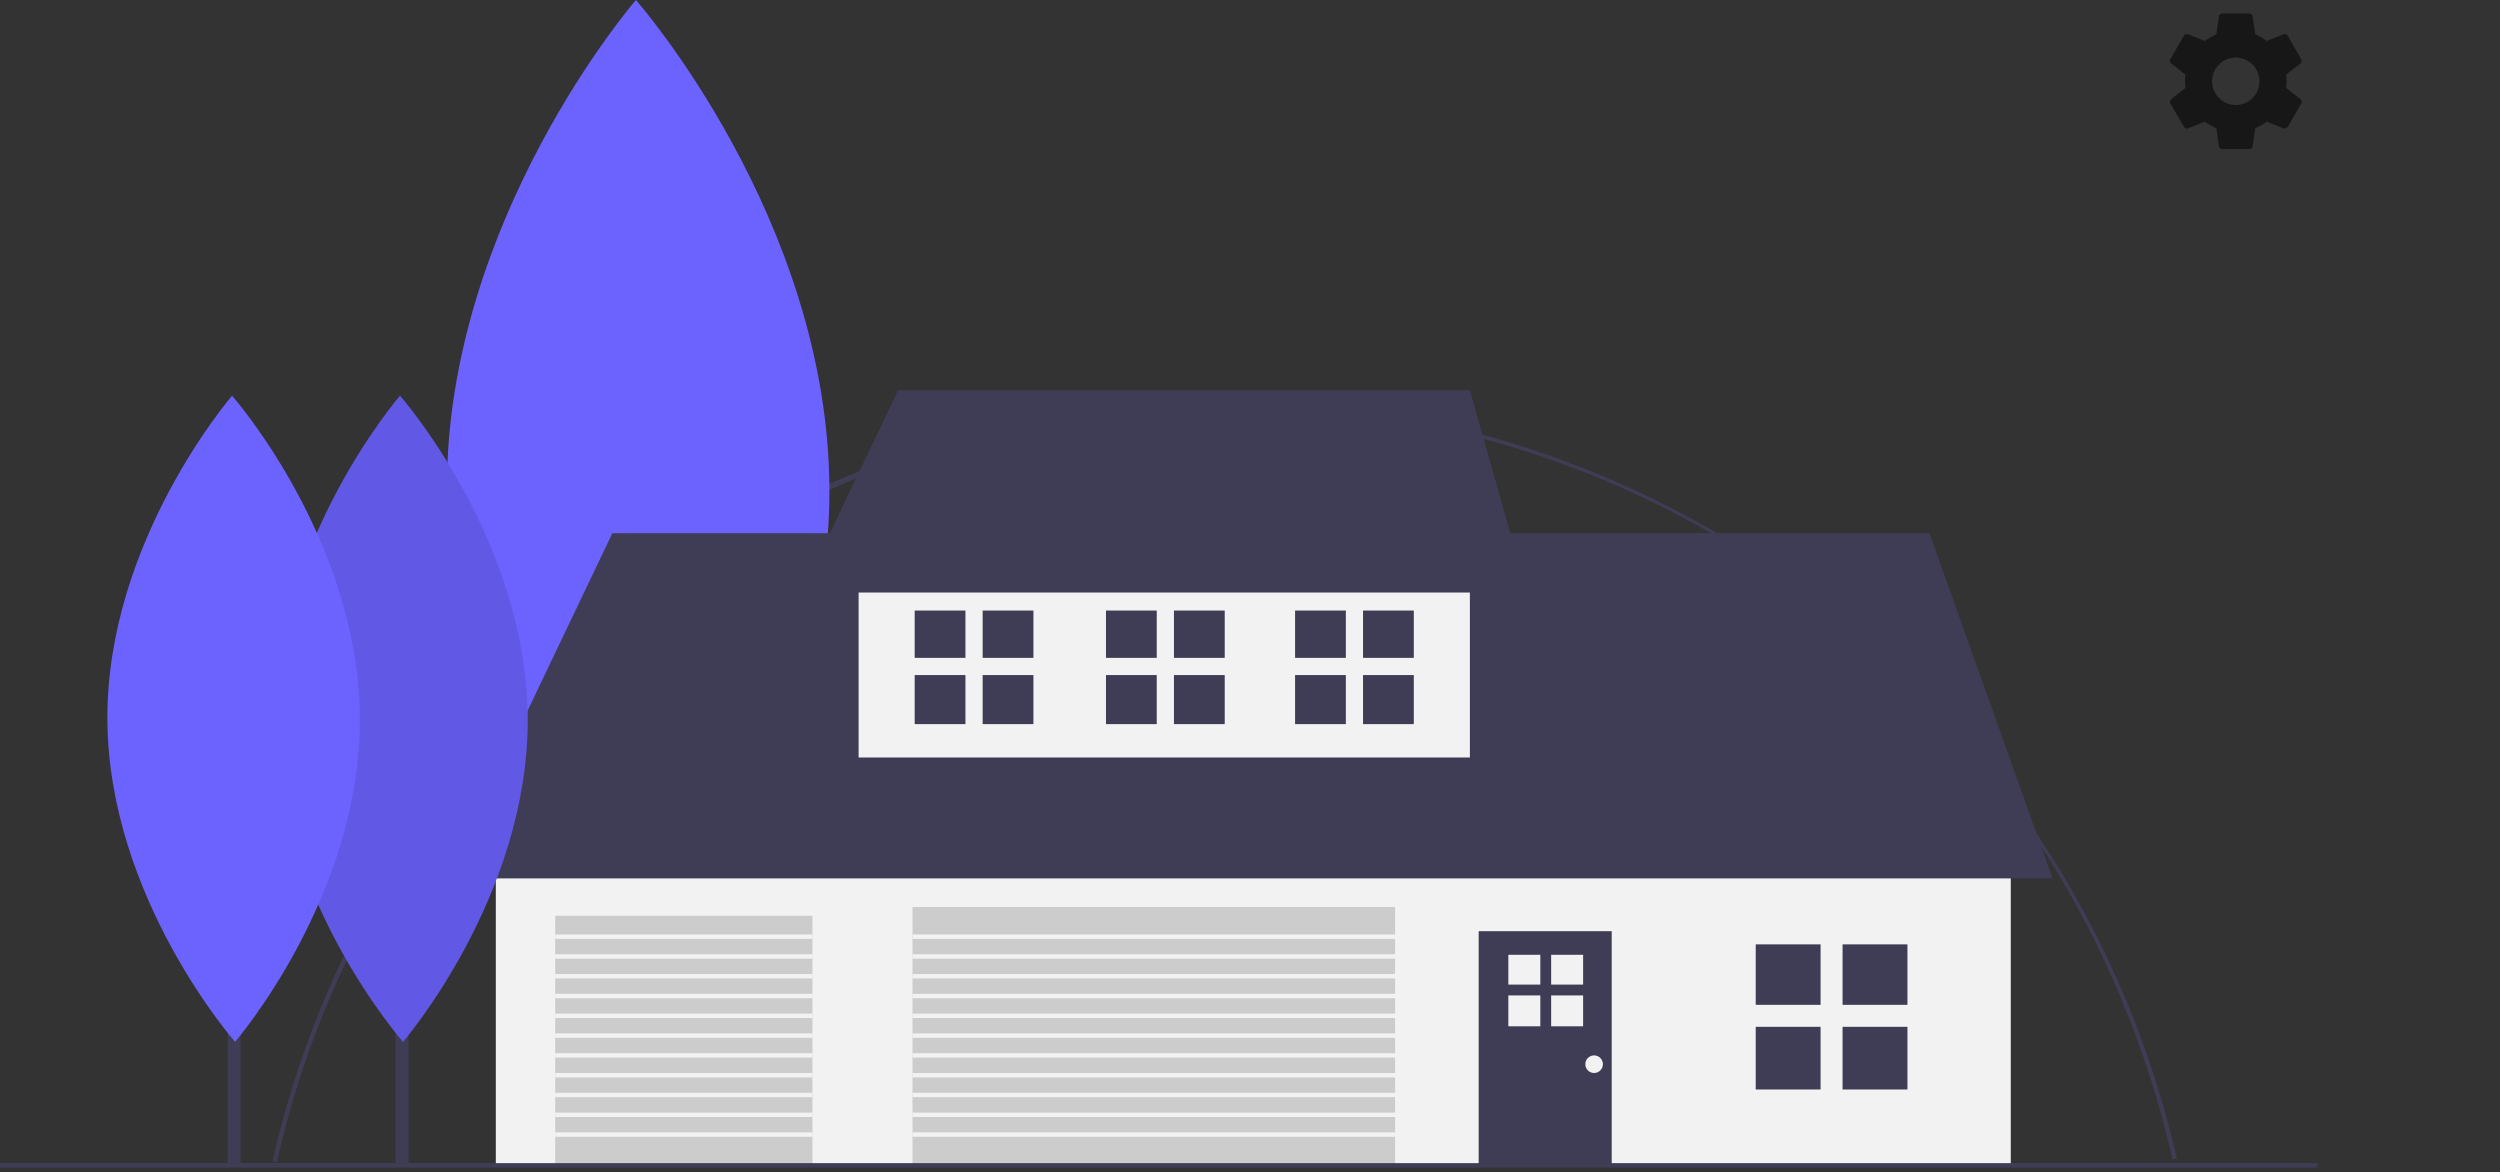 <svg
  width="369"
  height="173"
  viewBox="0 0 369 173"
  fill="none"
  xmlns="http://www.w3.org/2000/svg"
>
  <rect x="0" y="0" width="369" height="173" fill="#333333" stroke="none"/>
  <g clip-path="url(#clip0)">
    <path
      d="M40.859 171.537L40.225 171.394C47.286 139.995 65.03 111.481 90.189 91.106C109.209 75.726 131.831 65.439 155.925 61.215C180.019 56.991 204.791 58.968 227.909 66.961C251.028 74.954 271.732 88.699 288.072 106.902C304.412 125.105 315.85 147.167 321.31 171.011L320.677 171.155C305.731 105.53 248.216 59.697 180.811 59.697C114.289 59.697 55.431 106.732 40.859 171.537Z"
      fill="#3F3D56"
    />
    <path d="M95.753 57.584H92.864V171.708H95.753V57.584Z" fill="#3F3D56" />
    <path
      d="M122.417 72.127C122.601 112.034 94.525 144.515 94.525 144.515C94.525 144.515 66.15 112.294 65.966 72.388C65.782 32.481 93.859 0 93.859 0C93.859 0 122.234 32.221 122.417 72.127Z"
      fill="#6C63FF"
    />
    <path d="M296.79 124.46H73.183V171.843H296.79V124.46Z" fill="#F2F2F2" />
    <path
      d="M66.043 129.653L90.384 78.7H284.782L302.956 129.653H66.043Z"
      fill="#3F3D56"
    />
    <path d="M216.954 81.946H126.732V111.804H216.954V81.946Z" fill="#F2F2F2" />
    <path
      d="M132.574 57.606L118.294 87.463H225.392L216.954 57.606H132.574Z"
      fill="#3F3D56"
    />
    <path d="M205.92 133.872H134.683V171.843H205.92V133.872Z" fill="#CCCCCC" />
    <path d="M119.917 135.17H81.946V171.843H119.917V135.17Z" fill="#CCCCCC" />
    <path
      d="M237.887 137.442H218.252V171.843H237.887V137.442Z"
      fill="#3F3D56"
    />
    <path d="M342.063 171.681H0V172.33H342.063V171.681Z" fill="#3F3D56" />
    <path d="M60.293 96.407H58.386V171.717H60.293V96.407Z" fill="#3F3D56" />
    <path
      d="M77.888 106.004C78.01 132.339 59.482 153.772 59.482 153.772C59.482 153.772 40.758 132.51 40.637 106.176C40.515 79.842 59.043 58.408 59.043 58.408C59.043 58.408 77.767 79.67 77.888 106.004Z"
      fill="#6C63FF"
    />
    <path
      opacity="0.1"
      d="M77.888 106.004C78.01 132.339 59.482 153.772 59.482 153.772C59.482 153.772 40.758 132.51 40.637 106.176C40.515 79.842 59.043 58.408 59.043 58.408C59.043 58.408 77.767 79.67 77.888 106.004Z"
      fill="black"
    />
    <path d="M35.507 96.407H33.6V171.717H35.507V96.407Z" fill="#3F3D56" />
    <path
      d="M53.103 106.004C53.224 132.339 34.697 153.772 34.697 153.772C34.697 153.772 15.972 132.51 15.851 106.176C15.73 79.842 34.257 58.408 34.257 58.408C34.257 58.408 52.981 79.67 53.103 106.004Z"
      fill="#6C63FF"
    />
    <path
      d="M268.718 139.389H259.144V148.314H268.718V139.389Z"
      fill="#3F3D56"
    />
    <path
      d="M281.537 139.389H271.963V148.314H281.537V139.389Z"
      fill="#3F3D56"
    />
    <path
      d="M268.718 151.559H259.144V160.809H268.718V151.559Z"
      fill="#3F3D56"
    />
    <path
      d="M281.537 151.559H271.963V160.809H281.537V151.559Z"
      fill="#3F3D56"
    />
    <path
      d="M142.501 90.116H135.008V97.1H142.501V90.116Z"
      fill="#3F3D56"
    />
    <path d="M152.533 90.116H145.04V97.1H152.533V90.116Z" fill="#3F3D56" />
    <path
      d="M142.501 99.64H135.008V106.879H142.501V99.64Z"
      fill="#3F3D56"
    />
    <path d="M152.533 99.64H145.04V106.879H152.533V99.64Z" fill="#3F3D56" />
    <path
      d="M198.646 90.116H191.153V97.1H198.646V90.116Z"
      fill="#3F3D56"
    />
    <path
      d="M208.678 90.116H201.185V97.1H208.678V90.116Z"
      fill="#3F3D56"
    />
    <path
      d="M198.646 99.64H191.153V106.879H198.646V99.64Z"
      fill="#3F3D56"
    />
    <path
      d="M208.678 99.64H201.185V106.879H208.678V99.64Z"
      fill="#3F3D56"
    />
    <path
      d="M170.735 90.116H163.243V97.1H170.735V90.116Z"
      fill="#3F3D56"
    />
    <path
      d="M180.768 90.116H173.275V97.1H180.768V90.116Z"
      fill="#3F3D56"
    />
    <path
      d="M170.735 99.64H163.243V106.879H170.735V99.64Z"
      fill="#3F3D56"
    />
    <path
      d="M180.768 99.64H173.275V106.879H180.768V99.64Z"
      fill="#3F3D56"
    />
    <path
      d="M227.351 140.927H222.633V145.325H227.351V140.927Z"
      fill="#F2F2F2"
    />
    <path d="M233.668 140.927H228.95V145.325H233.668V140.927Z" fill="#F2F2F2" />
    <path
      d="M227.351 146.924H222.633V151.482H227.351V146.924Z"
      fill="#F2F2F2"
    />
    <path d="M233.668 146.924H228.95V151.482H233.668V146.924Z" fill="#F2F2F2" />
    <path
      d="M235.29 158.375C236.007 158.375 236.588 157.793 236.588 157.076C236.588 156.36 236.007 155.778 235.29 155.778C234.573 155.778 233.992 156.36 233.992 157.076C233.992 157.793 234.573 158.375 235.29 158.375Z"
      fill="#F2F2F2"
    />
    <path
      d="M206.082 137.929H134.683V138.578H206.082V137.929Z"
      fill="#F2F2F2"
    />
    <path d="M206.082 140.85H134.683V141.499H206.082V140.85Z" fill="#F2F2F2" />
    <path d="M206.082 143.771H134.683V144.42H206.082V143.771Z" fill="#F2F2F2" />
    <path d="M206.082 146.691H134.683V147.34H206.082V146.691Z" fill="#F2F2F2" />
    <path
      d="M206.082 149.612H134.683V150.261H206.082V149.612Z"
      fill="#F2F2F2"
    />
    <path
      d="M206.082 152.533H134.683V153.182H206.082V152.533Z"
      fill="#F2F2F2"
    />
    <path
      d="M206.082 155.454H134.683V156.103H206.082V155.454Z"
      fill="#F2F2F2"
    />
    <path
      d="M206.082 158.375H134.683V159.024H206.082V158.375Z"
      fill="#F2F2F2"
    />
    <path
      d="M206.082 161.295H134.683V161.944H206.082V161.295Z"
      fill="#F2F2F2"
    />
    <path
      d="M206.082 164.216H134.683V164.865H206.082V164.216Z"
      fill="#F2F2F2"
    />
    <path
      d="M206.082 167.137H134.683V167.786H206.082V167.137Z"
      fill="#F2F2F2"
    />
    <path
      d="M119.917 137.929H81.946V138.578H119.917V137.929Z"
      fill="#F2F2F2"
    />
    <path d="M119.917 140.85H81.946V141.499H119.917V140.85Z" fill="#F2F2F2" />
    <path d="M119.917 143.771H81.946V144.42H119.917V143.771Z" fill="#F2F2F2" />
    <path d="M119.917 146.691H81.946V147.34H119.917V146.691Z" fill="#F2F2F2" />
    <path
      d="M119.917 149.612H81.946V150.261H119.917V149.612Z"
      fill="#F2F2F2"
    />
    <path
      d="M119.917 152.533H81.946V153.182H119.917V152.533Z"
      fill="#F2F2F2"
    />
    <path
      d="M119.917 155.454H81.946V156.103H119.917V155.454Z"
      fill="#F2F2F2"
    />
    <path
      d="M119.917 158.375H81.946V159.024H119.917V158.375Z"
      fill="#F2F2F2"
    />
    <path
      d="M119.917 161.295H81.946V161.944H119.917V161.295Z"
      fill="#F2F2F2"
    />
    <path
      d="M119.917 164.216H81.946V164.865H119.917V164.216Z"
      fill="#F2F2F2"
    />
    <path
      d="M119.917 167.137H81.946V167.786H119.917V167.137Z"
      fill="#F2F2F2"
    />
    <path
      fill-rule="evenodd"
      clip-rule="evenodd"
      d="M337.502 12C337.502 12.34 337.472 12.66 337.432 12.98L339.542 14.63C339.732 14.78 339.782 15.05 339.662 15.27L337.662 18.73C337.542 18.95 337.282 19.04 337.052 18.95L334.562 17.95C334.042 18.34 333.482 18.68 332.872 18.93L332.492 21.58C332.462 21.82 332.252 22 332.002 22H328.002C327.752 22 327.542 21.82 327.512 21.58L327.132 18.93C326.522 18.68 325.962 18.35 325.442 17.95L322.952 18.95C322.732 19.03 322.462 18.95 322.342 18.73L320.342 15.27C320.222 15.05 320.272 14.78 320.462 14.63L322.572 12.98C322.532 12.66 322.502 12.33 322.502 12C322.502 11.67 322.532 11.34 322.572 11.02L320.462 9.37C320.272 9.22 320.212 8.95 320.342 8.73L322.342 5.27C322.462 5.05 322.722 4.96 322.952 5.05L325.442 6.05C325.962 5.66 326.522 5.32 327.132 5.07L327.512 2.42C327.542 2.18 327.752 2 328.002 2H332.002C332.252 2 332.462 2.18 332.492 2.42L332.872 5.07C333.482 5.32 334.042 5.65 334.562 6.05L337.052 5.05C337.272 4.97 337.542 5.05 337.662 5.27L339.662 8.73C339.782 8.95 339.732 9.22 339.542 9.37L337.432 11.02C337.472 11.34 337.502 11.66 337.502 12ZM326.502 12C326.502 13.93 328.072 15.5 330.002 15.5C331.932 15.5 333.502 13.93 333.502 12C333.502 10.07 331.932 8.5 330.002 8.5C328.072 8.5 326.502 10.07 326.502 12Z"
      fill="black"
      fill-opacity="0.54"
    />
  </g>
  <defs>
    <clipPath id="clip0">
      <rect width="369" height="172.384" fill="white" />
    </clipPath>
  </defs>
</svg>
